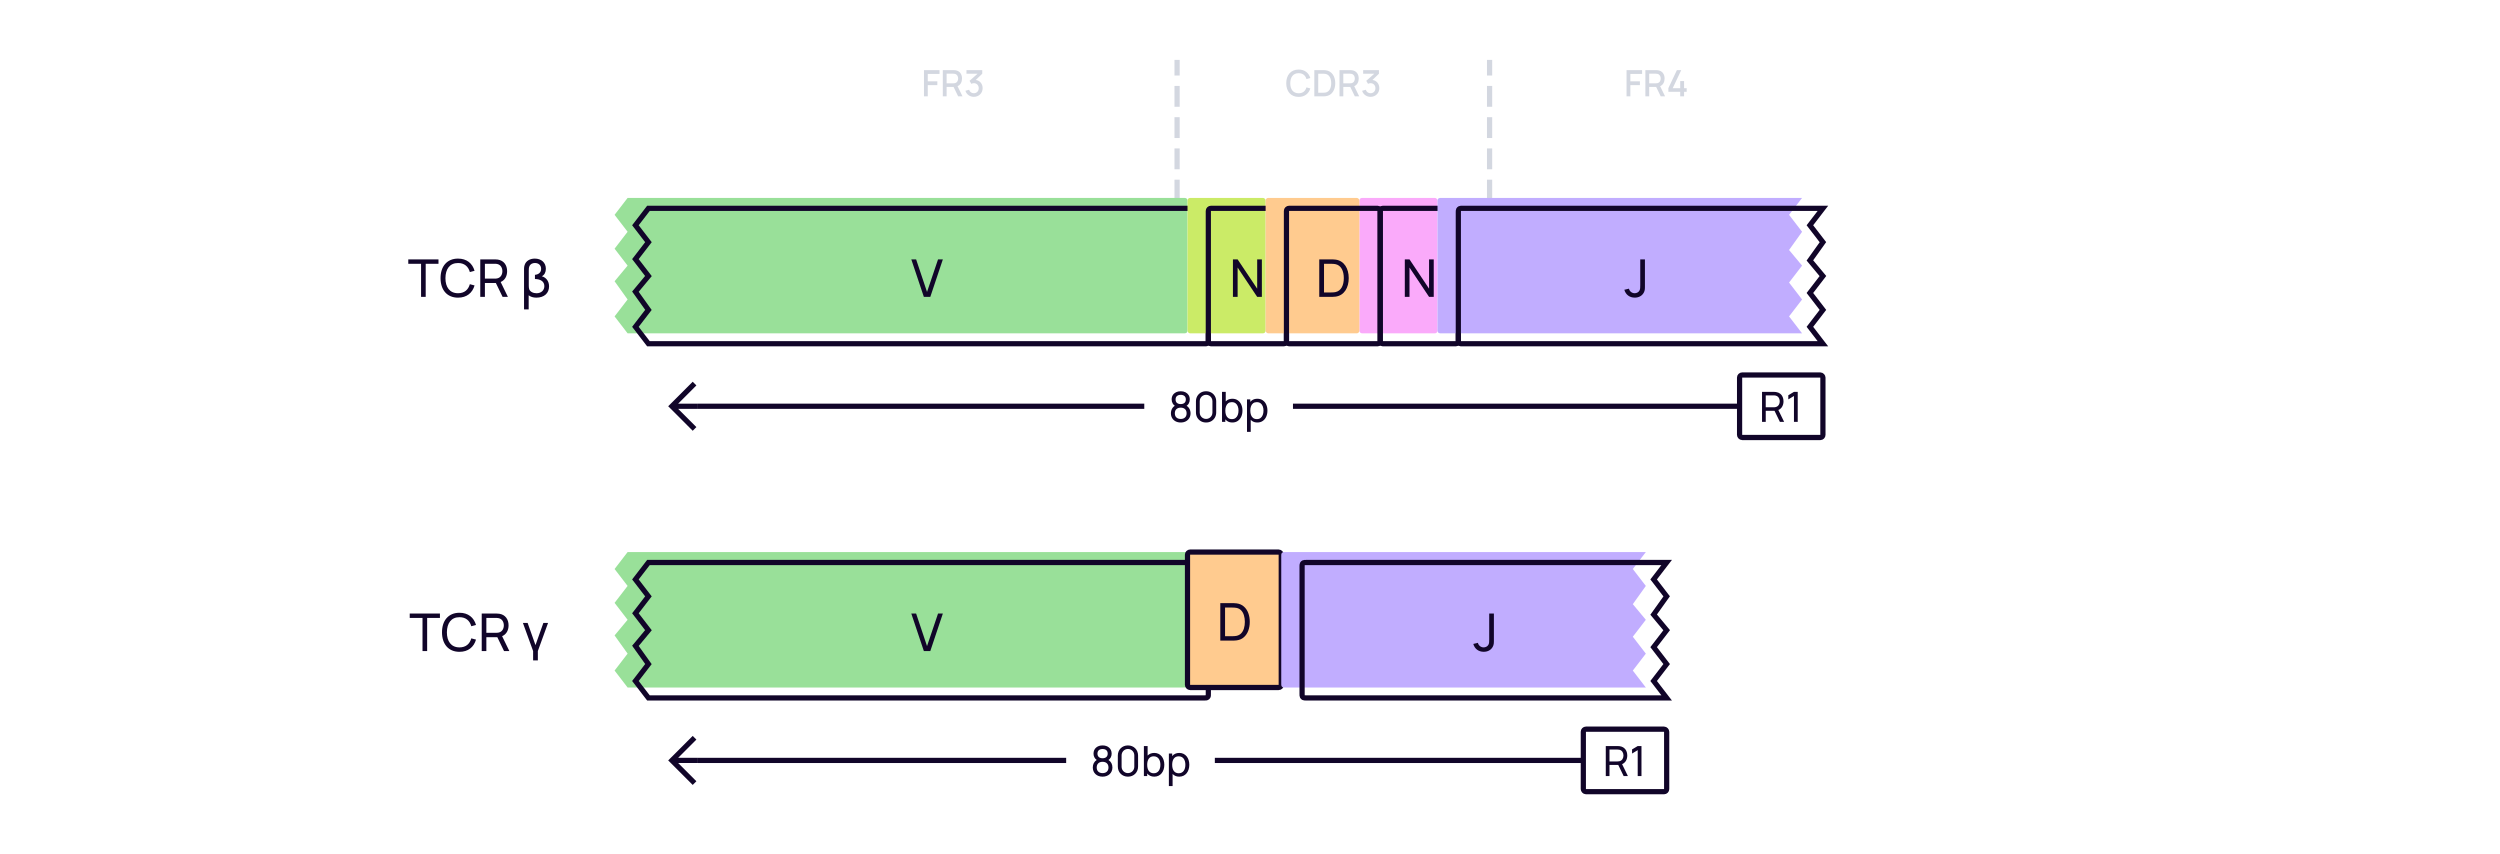 <svg width="960" height="328" viewBox="0 0 960 328" fill="none" xmlns="http://www.w3.org/2000/svg">
<rect width="960" height="328" fill="white"/>
<path d="M354.805 37H356.268V32.695H359.936V31.225H356.268V28.383H360.776V26.92H354.805V37ZM362.038 37H363.501V33.381H366.175L367.932 37H369.605L367.701 33.094C368.842 32.597 369.416 31.491 369.416 30.147C369.416 28.516 368.576 27.235 366.889 26.976C366.623 26.934 366.308 26.92 366.112 26.92H362.038V37ZM363.501 31.995V28.299H366.056C366.238 28.299 366.483 28.313 366.693 28.369C367.589 28.579 367.925 29.405 367.925 30.147C367.925 30.889 367.589 31.715 366.693 31.932C366.483 31.981 366.238 31.995 366.056 31.995H363.501ZM373.964 37.189C375.847 37.189 377.331 35.796 377.331 33.871C377.331 32.233 376.323 30.924 374.692 30.707L377.184 28.313V26.92H371.122V28.313H375.392L372.312 31.036L372.998 32.191C373.285 32.037 373.628 31.939 373.95 31.939C375.07 31.939 375.833 32.751 375.833 33.871C375.833 34.984 375.07 35.789 373.964 35.803C373.138 35.81 372.403 35.341 372.137 34.466L370.723 34.858C371.15 36.293 372.466 37.189 373.964 37.189Z" fill="#D3D7E0"/>
<path d="M498.682 37.21C501.006 37.21 502.567 35.943 503.162 33.955L501.678 33.556C501.279 34.963 500.278 35.817 498.682 35.817C496.54 35.817 495.448 34.27 495.462 31.96C495.469 29.65 496.54 28.103 498.682 28.103C500.278 28.103 501.279 28.957 501.678 30.364L503.162 29.965C502.567 27.977 501.006 26.71 498.682 26.71C495.658 26.71 493.915 28.845 493.915 31.96C493.915 35.075 495.658 37.21 498.682 37.21ZM504.702 37H507.859C508.041 37 508.643 37 509.112 36.937C511.478 36.636 512.738 34.529 512.738 31.96C512.738 29.391 511.478 27.284 509.112 26.983C508.643 26.92 508.041 26.92 507.859 26.92H504.702V37ZM506.2 35.607V28.313H507.859C508.167 28.313 508.671 28.32 509.007 28.383C510.519 28.663 511.184 30.189 511.184 31.96C511.184 33.689 510.547 35.243 509.007 35.537C508.671 35.6 508.181 35.607 507.859 35.607H506.2ZM514.368 37H515.831V33.381H518.505L520.262 37H521.935L520.031 33.094C521.172 32.597 521.746 31.491 521.746 30.147C521.746 28.516 520.906 27.235 519.219 26.976C518.953 26.934 518.638 26.92 518.442 26.92H514.368V37ZM515.831 31.995V28.299H518.386C518.568 28.299 518.813 28.313 519.023 28.369C519.919 28.579 520.255 29.405 520.255 30.147C520.255 30.889 519.919 31.715 519.023 31.932C518.813 31.981 518.568 31.995 518.386 31.995H515.831ZM526.294 37.189C528.177 37.189 529.661 35.796 529.661 33.871C529.661 32.233 528.653 30.924 527.022 30.707L529.514 28.313V26.92H523.452V28.313H527.722L524.642 31.036L525.328 32.191C525.615 32.037 525.958 31.939 526.28 31.939C527.4 31.939 528.163 32.751 528.163 33.871C528.163 34.984 527.4 35.789 526.294 35.803C525.468 35.81 524.733 35.341 524.467 34.466L523.053 34.858C523.48 36.293 524.796 37.189 526.294 37.189Z" fill="#D3D7E0"/>
<path d="M161.688 114H163.468V101.29H168.378V99.6H156.778V101.29H161.688V114ZM175.89 114.3C179.22 114.3 181.41 112.47 182.23 109.61L180.42 109.13C179.83 111.27 178.32 112.6 175.89 112.6C172.67 112.6 171.03 110.25 171.05 106.8C171.07 103.35 172.67 101 175.89 101C178.32 101 179.83 102.33 180.42 104.47L182.23 103.99C181.41 101.13 179.22 99.3 175.89 99.3C171.58 99.3 169.17 102.36 169.17 106.8C169.17 111.24 171.58 114.3 175.89 114.3ZM184.423 114H186.203V108.68H190.413L192.993 114H195.033L192.253 108.29C193.883 107.61 194.733 106.04 194.733 104.14C194.733 101.85 193.503 100.04 191.173 99.68C190.803 99.62 190.393 99.6 190.113 99.6H184.423V114ZM186.203 106.99V101.29H190.053C190.303 101.29 190.653 101.31 190.953 101.38C192.333 101.69 192.913 102.94 192.913 104.14C192.913 105.34 192.333 106.59 190.953 106.9C190.653 106.97 190.303 106.99 190.053 106.99H186.203ZM201.23 103.2V118.8H203.01V113.39C203.72 113.96 204.71 114.3 205.94 114.3C208.99 114.3 210.84 112.57 210.84 109.95C210.84 107.74 209.44 106.44 208.05 106.09C209.1 105.58 209.61 104.5 209.61 103.22C209.61 100.84 207.86 99.3 205.37 99.3C203.51 99.3 201.98 100.16 201.45 101.78C201.3 102.23 201.23 102.71 201.23 103.2ZM203.05 109.71V103.86C203.05 103.44 203.07 102.8 203.28 102.28C203.64 101.35 204.52 100.99 205.41 100.99C206.79 100.99 207.79 101.82 207.79 103.24C207.79 104.67 206.79 105.4 205.42 105.54V107.14C207.61 107.18 209.03 108.1 209.03 109.87C209.03 111.52 207.79 112.61 206.02 112.61C204.77 112.61 203.53 112.04 203.2 111.01C203.08 110.64 203.05 110.1 203.05 109.71Z" fill="#110529"/>
<path d="M452 112V24" stroke="#D3D7E0" stroke-width="2" stroke-linecap="square" stroke-dasharray="6 6"/>
<path d="M363.209 114H365.792L370.813 99H368.896L364.48 112.021L360.126 99H358.188L363.209 114Z" fill="#110529"/>
<path d="M572 112V24" stroke="#D3D7E0" stroke-width="2" stroke-linecap="square" stroke-dasharray="6 6"/>
<g filter="url(#filter0_i_6281_38512)">
<path fill-rule="evenodd" clip-rule="evenodd" d="M257.6 80H249L244 86.5L249 93L244 99.5L249 106L244 112L249 119L244 125.5L249 132H257.6H258H462.4C462.96 132 463.24 132 463.454 131.891C463.642 131.795 463.795 131.642 463.891 131.454C464 131.24 464 130.96 464 130.4V125.5V119V112V106V99.5V93V86.5V81.6C464 81.04 464 80.76 463.891 80.546C463.795 80.358 463.642 80.205 463.454 80.109C463.24 80 462.96 80 462.4 80H258H257.6Z" fill="#99E099"/>
</g>
<path d="M249 80V79H248.508L248.207 79.39L249 80ZM244 86.5L243.207 85.89L242.738 86.5L243.207 87.11L244 86.5ZM249 93L249.793 93.61L250.262 93L249.793 92.39L249 93ZM244 99.5L243.207 98.89L242.738 99.5L243.207 100.11L244 99.5ZM249 106L249.768 106.64L250.281 106.025L249.793 105.39L249 106ZM244 112L243.232 111.36L242.737 111.953L243.186 112.581L244 112ZM249 119L249.793 119.61L250.245 119.022L249.814 118.419L249 119ZM244 125.5L243.207 124.89L242.738 125.5L243.207 126.11L244 125.5ZM249 132L248.207 132.61L248.508 133H249V132ZM463.454 131.891L463.908 132.782L463.908 132.782L463.454 131.891ZM463.891 131.454L463 131L463.891 131.454ZM463.891 80.546L463 81V81L463.891 80.546ZM463.454 80.109L463.908 79.218V79.218L463.454 80.109ZM249 81H257.6V79H249V81ZM244.793 87.11L249.793 80.61L248.207 79.39L243.207 85.89L244.793 87.11ZM249.793 92.39L244.793 85.89L243.207 87.11L248.207 93.61L249.793 92.39ZM244.793 100.11L249.793 93.61L248.207 92.39L243.207 98.89L244.793 100.11ZM249.793 105.39L244.793 98.89L243.207 100.11L248.207 106.61L249.793 105.39ZM244.768 112.64L249.768 106.64L248.232 105.36L243.232 111.36L244.768 112.64ZM249.814 118.419L244.814 111.419L243.186 112.581L248.186 119.581L249.814 118.419ZM244.793 126.11L249.793 119.61L248.207 118.39L243.207 124.89L244.793 126.11ZM249.793 131.39L244.793 124.89L243.207 126.11L248.207 132.61L249.793 131.39ZM257.6 131H249V133H257.6V131ZM257.6 133H258V131H257.6V133ZM258 133H462.4V131H258V133ZM462.4 133C462.664 133 462.921 133.001 463.138 132.983C463.367 132.964 463.637 132.92 463.908 132.782L463 131C463.058 130.971 463.08 130.981 462.975 130.99C462.859 130.999 462.697 131 462.4 131V133ZM463.908 132.782C464.284 132.59 464.59 132.284 464.782 131.908L463 131L463 131L463.908 132.782ZM464.782 131.908C464.92 131.637 464.964 131.367 464.983 131.138C465.001 130.921 465 130.664 465 130.4H463C463 130.697 462.999 130.859 462.99 130.975C462.981 131.08 462.971 131.058 463 131L464.782 131.908ZM465 130.4V125.5H463V130.4H465ZM465 125.5V119H463V125.5H465ZM465 119V112H463V119H465ZM465 112V106H463V112H465ZM465 106V99.5H463V106H465ZM465 99.5V93H463V99.5H465ZM465 93V86.5H463V93H465ZM465 86.5V81.6H463V86.5H465ZM465 81.6C465 81.337 465.001 81.079 464.983 80.862C464.964 80.633 464.92 80.363 464.782 80.092L463 81C462.971 80.942 462.981 80.92 462.99 81.025C462.999 81.141 463 81.303 463 81.6H465ZM464.782 80.092C464.59 79.716 464.284 79.41 463.908 79.218L463 81V81L464.782 80.092ZM463.908 79.218C463.637 79.08 463.367 79.036 463.138 79.017C462.921 78.999 462.664 79 462.4 79V81C462.697 81 462.859 81.001 462.975 81.01C463.08 81.019 463.058 81.029 463 81L463.908 79.218ZM462.4 79H258V81H462.4V79ZM258 79H257.6V81H258V79Z" fill="#110529"/>
<path d="M354.758 114H357.238L362.058 99.6H360.208L355.978 112.11L351.788 99.6H349.938L354.758 114Z" fill="#110529"/>
<g filter="url(#filter1_i_6281_38512)">
<rect x="464" y="80" width="30" height="52" rx="1" fill="#CBEB67"/>
</g>
<rect x="464" y="80" width="30" height="52" rx="1" stroke="#110529" stroke-width="2" stroke-linecap="round"/>
<g filter="url(#filter2_i_6281_38512)">
<rect x="530" y="80" width="30" height="52" rx="1" fill="#FAAAFA"/>
</g>
<rect x="530" y="80" width="30" height="52" rx="1" stroke="#110529" stroke-width="2" stroke-linecap="round"/>
<g filter="url(#filter3_i_6281_38512)">
<rect x="494" y="80" width="36" height="52" rx="1" fill="#FFCB8F"/>
</g>
<rect x="494" y="80" width="36" height="52" rx="1" stroke="#110529" stroke-width="2" stroke-linecap="round"/>
<path d="M473.447 114H475.247V102.74L482.757 114H484.557V99.6H482.757V110.85L475.247 99.6H473.447V114Z" fill="#110529"/>
<path d="M539.447 114H541.247V102.74L548.757 114H550.557V99.6H548.757V110.85L541.247 99.6H539.447V114Z" fill="#110529"/>
<path d="M506.593 114H511.033C511.303 114 512.183 114 512.853 113.91C516.183 113.47 517.913 110.48 517.913 106.8C517.913 103.13 516.183 100.13 512.853 99.69C512.173 99.6 511.313 99.6 511.033 99.6H506.593V114ZM508.423 112.3V101.3H511.033C511.513 101.3 512.233 101.32 512.703 101.41C515.033 101.83 516.023 104.08 516.023 106.8C516.023 109.47 515.063 111.76 512.703 112.19C512.233 112.28 511.533 112.3 511.033 112.3H508.423Z" fill="#110529"/>
<g filter="url(#filter4_i_6281_38512)">
<path d="M700 132L561.6 132C561.04 132 560.76 132 560.546 131.891C560.358 131.795 560.205 131.642 560.109 131.454C560 131.24 560 130.96 560 130.4V106V81.6C560 81.04 560 80.76 560.109 80.546C560.205 80.358 560.358 80.205 560.546 80.109C560.76 80 561.04 80 561.6 80L700 80L695 86.5L700 93L695 100L700 106L695 112.5L700 119L695 125.5L700 132Z" fill="#C1ADFF"/>
</g>
<path d="M700 132L561.6 132C561.04 132 560.76 132 560.546 131.891C560.358 131.795 560.205 131.642 560.109 131.454C560 131.24 560 130.96 560 130.4V106V81.6C560 81.04 560 80.76 560.109 80.546C560.205 80.358 560.358 80.205 560.546 80.109C560.76 80 561.04 80 561.6 80L700 80L695 86.5L700 93L695 100L700 106L695 112.5L700 119L695 125.5L700 132Z" stroke="#110529" stroke-width="2" stroke-linecap="round"/>
<path d="M627.744 114.29C629.194 114.29 630.454 113.7 631.184 112.43C631.714 111.51 631.654 110.72 631.654 109.48V99.6H629.854V109.48C629.854 110.37 629.854 110.99 629.594 111.51C629.204 112.29 628.384 112.6 627.704 112.6C626.634 112.6 625.724 111.83 625.514 110.85L623.744 111.27C624.254 113.11 625.724 114.29 627.744 114.29Z" fill="#110529"/>
<path d="M258 156L257.293 156.707L256.586 156L257.293 155.293L258 156ZM265.293 147.293L266 146.586L267.414 148L266.707 148.707L265.293 147.293ZM266.707 163.293L267.414 164L266 165.414L265.293 164.707L266.707 163.293ZM268 157L258 157L258 155L268 155L268 157ZM257.293 155.293L265.293 147.293L266.707 148.707L258.707 156.707L257.293 155.293ZM258.707 155.293L266.707 163.293L265.293 164.707L257.293 156.707L258.707 155.293Z" fill="#110529"/>
<path d="M439.5 156H268" stroke="#110529" stroke-width="2"/>
<rect width="57" height="20" transform="translate(439.5 146)" fill="white"/>
<path d="M453.392 162.24C452.656 162.24 452.005 162.093 451.44 161.8C450.875 161.501 450.432 161.088 450.112 160.56C449.792 160.032 449.632 159.416 449.632 158.712C449.632 158.024 449.795 157.403 450.12 156.848C450.451 156.293 450.947 155.867 451.608 155.568L451.584 156.088C451.045 155.827 450.632 155.459 450.344 154.984C450.056 154.504 449.912 153.973 449.912 153.392C449.912 152.741 450.061 152.181 450.36 151.712C450.659 151.243 451.069 150.88 451.592 150.624C452.115 150.368 452.715 150.24 453.392 150.24C454.069 150.24 454.669 150.368 455.192 150.624C455.715 150.88 456.125 151.243 456.424 151.712C456.723 152.181 456.872 152.741 456.872 153.392C456.872 153.973 456.736 154.501 456.464 154.976C456.192 155.445 455.773 155.816 455.208 156.088L455.176 155.576C455.837 155.864 456.333 156.288 456.664 156.848C457 157.403 457.168 158.024 457.168 158.712C457.168 159.416 457.005 160.032 456.68 160.56C456.36 161.088 455.915 161.501 455.344 161.8C454.779 162.093 454.128 162.24 453.392 162.24ZM453.392 160.88C454.064 160.88 454.608 160.696 455.024 160.328C455.445 159.955 455.656 159.416 455.656 158.712C455.656 158.003 455.448 157.464 455.032 157.096C454.621 156.723 454.075 156.536 453.392 156.536C452.715 156.536 452.168 156.723 451.752 157.096C451.341 157.464 451.136 158.003 451.136 158.712C451.136 159.416 451.344 159.955 451.76 160.328C452.176 160.696 452.72 160.88 453.392 160.88ZM453.392 155.168C453.979 155.168 454.453 155.021 454.816 154.728C455.179 154.429 455.36 153.984 455.36 153.392C455.36 152.8 455.179 152.357 454.816 152.064C454.453 151.765 453.979 151.616 453.392 151.616C452.811 151.616 452.336 151.765 451.968 152.064C451.605 152.357 451.424 152.8 451.424 153.392C451.424 153.984 451.605 154.429 451.968 154.728C452.336 155.021 452.811 155.168 453.392 155.168ZM463.133 162.24C462.386 162.24 461.72 162.072 461.133 161.736C460.552 161.395 460.09 160.933 459.749 160.352C459.413 159.765 459.245 159.099 459.245 158.352V154.128C459.245 153.381 459.413 152.715 459.749 152.128C460.09 151.541 460.552 151.08 461.133 150.744C461.72 150.408 462.386 150.24 463.133 150.24C463.88 150.24 464.546 150.408 465.133 150.744C465.72 151.08 466.181 151.541 466.517 152.128C466.853 152.715 467.021 153.381 467.021 154.128V158.352C467.021 159.099 466.853 159.765 466.517 160.352C466.181 160.933 465.72 161.395 465.133 161.736C464.546 162.072 463.88 162.24 463.133 162.24ZM463.133 160.872C463.586 160.872 463.997 160.763 464.365 160.544C464.733 160.325 465.026 160.032 465.245 159.664C465.464 159.291 465.573 158.88 465.573 158.432V154.04C465.573 153.587 465.464 153.176 465.245 152.808C465.026 152.44 464.733 152.147 464.365 151.928C463.997 151.709 463.586 151.6 463.133 151.6C462.685 151.6 462.274 151.709 461.901 151.928C461.533 152.147 461.24 152.44 461.021 152.808C460.802 153.176 460.693 153.587 460.693 154.04V158.432C460.693 158.88 460.802 159.291 461.021 159.664C461.24 160.032 461.533 160.325 461.901 160.544C462.274 160.763 462.685 160.872 463.133 160.872ZM473.229 162.24C472.418 162.24 471.735 162.04 471.181 161.64C470.626 161.235 470.205 160.688 469.917 160C469.634 159.307 469.493 158.531 469.493 157.672C469.493 156.803 469.634 156.024 469.917 155.336C470.205 154.648 470.626 154.107 471.181 153.712C471.741 153.317 472.426 153.12 473.237 153.12C474.037 153.12 474.725 153.32 475.301 153.72C475.882 154.115 476.327 154.656 476.637 155.344C476.946 156.032 477.101 156.808 477.101 157.672C477.101 158.536 476.946 159.312 476.637 160C476.327 160.688 475.882 161.235 475.301 161.64C474.725 162.04 474.034 162.24 473.229 162.24ZM469.253 162V150.48H470.685V155.64H470.525V162H469.253ZM473.053 160.936C473.623 160.936 474.095 160.792 474.469 160.504C474.842 160.216 475.122 159.827 475.309 159.336C475.495 158.84 475.589 158.285 475.589 157.672C475.589 157.064 475.495 156.515 475.309 156.024C475.127 155.533 474.845 155.144 474.461 154.856C474.082 154.568 473.599 154.424 473.013 154.424C472.453 154.424 471.989 154.563 471.621 154.84C471.253 155.112 470.978 155.493 470.797 155.984C470.615 156.469 470.525 157.032 470.525 157.672C470.525 158.301 470.613 158.864 470.789 159.36C470.97 159.851 471.247 160.237 471.621 160.52C471.994 160.797 472.471 160.936 473.053 160.936ZM482.822 162.24C482.012 162.24 481.329 162.04 480.774 161.64C480.22 161.235 479.798 160.688 479.51 160C479.228 159.307 479.086 158.531 479.086 157.672C479.086 156.803 479.228 156.024 479.51 155.336C479.798 154.648 480.22 154.107 480.774 153.712C481.334 153.317 482.02 153.12 482.83 153.12C483.63 153.12 484.318 153.32 484.894 153.72C485.476 154.115 485.921 154.656 486.23 155.344C486.54 156.032 486.694 156.808 486.694 157.672C486.694 158.536 486.54 159.312 486.23 160C485.921 160.688 485.476 161.235 484.894 161.64C484.318 162.04 483.628 162.24 482.822 162.24ZM478.846 165.84V153.36H480.118V159.72H480.278V165.84H478.846ZM482.646 160.936C483.217 160.936 483.689 160.792 484.062 160.504C484.436 160.216 484.716 159.827 484.902 159.336C485.089 158.84 485.182 158.285 485.182 157.672C485.182 157.064 485.089 156.515 484.902 156.024C484.721 155.533 484.438 155.144 484.054 154.856C483.676 154.568 483.193 154.424 482.606 154.424C482.046 154.424 481.582 154.563 481.214 154.84C480.846 155.112 480.572 155.493 480.39 155.984C480.209 156.469 480.118 157.032 480.118 157.672C480.118 158.301 480.206 158.864 480.382 159.36C480.564 159.851 480.841 160.237 481.214 160.52C481.588 160.797 482.065 160.936 482.646 160.936Z" fill="#110529"/>
<path d="M668 156H496.5" stroke="#110529" stroke-width="2"/>
<rect x="668" y="144" width="32" height="24" rx="1" fill="white"/>
<path d="M676.62 162V150.48H681.172C681.284 150.48 681.417 150.485 681.572 150.496C681.727 150.501 681.876 150.517 682.02 150.544C682.644 150.64 683.167 150.853 683.588 151.184C684.015 151.515 684.335 151.933 684.548 152.44C684.761 152.941 684.868 153.499 684.868 154.112C684.868 155.003 684.636 155.776 684.172 156.432C683.708 157.083 683.028 157.491 682.132 157.656L681.588 157.744H678.044V162H676.62ZM683.476 162L681.204 157.312L682.612 156.88L685.108 162H683.476ZM678.044 156.392H681.124C681.225 156.392 681.34 156.387 681.468 156.376C681.601 156.365 681.727 156.347 681.844 156.32C682.212 156.235 682.511 156.08 682.74 155.856C682.975 155.627 683.145 155.36 683.252 155.056C683.359 154.747 683.412 154.432 683.412 154.112C683.412 153.792 683.359 153.48 683.252 153.176C683.145 152.867 682.975 152.597 682.74 152.368C682.511 152.139 682.212 151.984 681.844 151.904C681.727 151.872 681.601 151.853 681.468 151.848C681.34 151.837 681.225 151.832 681.124 151.832H678.044V156.392ZM688.878 162V152.056L686.71 153.368V151.776L688.878 150.48H690.326V162H688.878Z" fill="#110529"/>
<rect x="668" y="144" width="32" height="24" rx="1" stroke="#110529" stroke-width="2"/>
<path d="M624.593 37H626.056V32.695H629.724V31.225H626.056V28.383H630.564V26.92H624.593V37ZM631.826 37H633.289V33.381H635.963L637.72 37H639.393L637.489 33.094C638.63 32.597 639.204 31.491 639.204 30.147C639.204 28.516 638.364 27.235 636.677 26.976C636.411 26.934 636.096 26.92 635.9 26.92H631.826V37ZM633.289 31.995V28.299H635.844C636.026 28.299 636.271 28.313 636.481 28.369C637.377 28.579 637.713 29.405 637.713 30.147C637.713 30.889 637.377 31.715 636.481 31.932C636.271 31.981 636.026 31.995 635.844 31.995H633.289ZM645.201 37H646.685V35.243H647.686V33.857H646.685V31.127H645.201V33.857H642.324L645.6 26.92H643.927L640.651 33.857V35.243H645.201V37Z" fill="#D3D7E0"/>
<path d="M162.245 250H164.025V237.29H168.935V235.6H157.335V237.29H162.245V250ZM176.447 250.3C179.777 250.3 181.967 248.47 182.787 245.61L180.977 245.13C180.387 247.27 178.877 248.6 176.447 248.6C173.227 248.6 171.587 246.25 171.607 242.8C171.627 239.35 173.227 237 176.447 237C178.877 237 180.387 238.33 180.977 240.47L182.787 239.99C181.967 237.13 179.777 235.3 176.447 235.3C172.137 235.3 169.727 238.36 169.727 242.8C169.727 247.24 172.137 250.3 176.447 250.3ZM184.98 250H186.76V244.68H190.97L193.55 250H195.59L192.81 244.29C194.44 243.61 195.29 242.04 195.29 240.14C195.29 237.85 194.06 236.04 191.73 235.68C191.36 235.62 190.95 235.6 190.67 235.6H184.98V250ZM186.76 242.99V237.29H190.61C190.86 237.29 191.21 237.31 191.51 237.38C192.89 237.69 193.47 238.94 193.47 240.14C193.47 241.34 192.89 242.59 191.51 242.9C191.21 242.97 190.86 242.99 190.61 242.99H186.76ZM204.716 253.6H206.536V250L210.456 239.2H208.656L205.626 247.73L202.606 239.2H200.796L204.716 250V253.6Z" fill="#110529"/>
<path d="M363.209 242H365.792L370.813 227H368.896L364.48 240.021L360.126 227H358.188L363.209 242Z" fill="#110529"/>
<g filter="url(#filter5_i_6281_38512)">
<path fill-rule="evenodd" clip-rule="evenodd" d="M257.6 216H249L244 222.5L249 229L244 235.5L249 242L244 248L249 255L244 261.5L249 268H257.6H258H462.4C462.96 268 463.24 268 463.454 267.891C463.642 267.795 463.795 267.642 463.891 267.454C464 267.24 464 266.96 464 266.4V261.5V255V248V242V235.5V229V222.5V217.6C464 217.04 464 216.76 463.891 216.546C463.795 216.358 463.642 216.205 463.454 216.109C463.24 216 462.96 216 462.4 216H258H257.6Z" fill="#99E099"/>
</g>
<path d="M249 216V215H248.508L248.207 215.39L249 216ZM244 222.5L243.207 221.89L242.738 222.5L243.207 223.11L244 222.5ZM249 229L249.793 229.61L250.262 229L249.793 228.39L249 229ZM244 235.5L243.207 234.89L242.738 235.5L243.207 236.11L244 235.5ZM249 242L249.768 242.64L250.281 242.025L249.793 241.39L249 242ZM244 248L243.232 247.36L242.737 247.953L243.186 248.581L244 248ZM249 255L249.793 255.61L250.245 255.022L249.814 254.419L249 255ZM244 261.5L243.207 260.89L242.738 261.5L243.207 262.11L244 261.5ZM249 268L248.207 268.61L248.508 269H249V268ZM463.454 267.891L463.908 268.782L463.908 268.782L463.454 267.891ZM463.891 267.454L463 267L463.891 267.454ZM463.891 216.546L463 217V217L463.891 216.546ZM463.454 216.109L463.908 215.218V215.218L463.454 216.109ZM249 217H257.6V215H249V217ZM244.793 223.11L249.793 216.61L248.207 215.39L243.207 221.89L244.793 223.11ZM249.793 228.39L244.793 221.89L243.207 223.11L248.207 229.61L249.793 228.39ZM244.793 236.11L249.793 229.61L248.207 228.39L243.207 234.89L244.793 236.11ZM249.793 241.39L244.793 234.89L243.207 236.11L248.207 242.61L249.793 241.39ZM244.768 248.64L249.768 242.64L248.232 241.36L243.232 247.36L244.768 248.64ZM249.814 254.419L244.814 247.419L243.186 248.581L248.186 255.581L249.814 254.419ZM244.793 262.11L249.793 255.61L248.207 254.39L243.207 260.89L244.793 262.11ZM249.793 267.39L244.793 260.89L243.207 262.11L248.207 268.61L249.793 267.39ZM257.6 267H249V269H257.6V267ZM257.6 269H258V267H257.6V269ZM258 269H462.4V267H258V269ZM462.4 269C462.664 269 462.921 269.001 463.138 268.983C463.367 268.964 463.637 268.92 463.908 268.782L463 267C463.058 266.971 463.08 266.981 462.975 266.99C462.859 266.999 462.697 267 462.4 267V269ZM463.908 268.782C464.284 268.59 464.59 268.284 464.782 267.908L463 267L463 267L463.908 268.782ZM464.782 267.908C464.92 267.637 464.964 267.367 464.983 267.138C465.001 266.921 465 266.664 465 266.4H463C463 266.697 462.999 266.859 462.99 266.975C462.981 267.08 462.971 267.058 463 267L464.782 267.908ZM465 266.4V261.5H463V266.4H465ZM465 261.5V255H463V261.5H465ZM465 255V248H463V255H465ZM465 248V242H463V248H465ZM465 242V235.5H463V242H465ZM465 235.5V229H463V235.5H465ZM465 229V222.5H463V229H465ZM465 222.5V217.6H463V222.5H465ZM465 217.6C465 217.336 465.001 217.079 464.983 216.862C464.964 216.633 464.92 216.363 464.782 216.092L463 217C462.971 216.942 462.981 216.92 462.99 217.025C462.999 217.141 463 217.303 463 217.6H465ZM464.782 216.092C464.59 215.716 464.284 215.41 463.908 215.218L463 217V217L464.782 216.092ZM463.908 215.218C463.637 215.08 463.367 215.036 463.138 215.017C462.921 214.999 462.664 215 462.4 215V217C462.697 217 462.859 217.001 462.975 217.01C463.08 217.019 463.058 217.029 463 217L463.908 215.218ZM462.4 215H258V217H462.4V215ZM258 215H257.6V217H258V215Z" fill="#110529"/>
<path d="M354.758 250H357.238L362.058 235.6H360.208L355.978 248.11L351.788 235.6H349.938L354.758 250Z" fill="#110529"/>
<g filter="url(#filter6_i_6281_38512)">
<rect x="464" y="216" width="36" height="52" rx="1" fill="#FFCB8F"/>
<path d="M476.593 250V235.6H481.033C481.18 235.6 481.437 235.603 481.803 235.61C482.17 235.617 482.52 235.643 482.853 235.69C483.967 235.837 484.897 236.243 485.643 236.91C486.397 237.57 486.963 238.41 487.343 239.43C487.723 240.45 487.913 241.573 487.913 242.8C487.913 244.027 487.723 245.15 487.343 246.17C486.963 247.19 486.397 248.033 485.643 248.7C484.897 249.36 483.967 249.763 482.853 249.91C482.52 249.95 482.167 249.977 481.793 249.99C481.427 249.997 481.173 250 481.033 250H476.593ZM478.423 248.3H481.033C481.287 248.3 481.57 248.293 481.883 248.28C482.197 248.26 482.47 248.23 482.703 248.19C483.49 248.043 484.127 247.713 484.613 247.2C485.1 246.687 485.457 246.047 485.683 245.28C485.91 244.513 486.023 243.687 486.023 242.8C486.023 241.893 485.907 241.057 485.673 240.29C485.447 239.523 485.09 238.887 484.603 238.38C484.117 237.873 483.483 237.55 482.703 237.41C482.47 237.363 482.193 237.333 481.873 237.32C481.553 237.307 481.273 237.3 481.033 237.3H478.423V248.3Z" fill="#110529"/>
<rect x="464" y="216" width="36" height="52" rx="1" stroke="#110529" stroke-width="2" stroke-linecap="round"/>
</g>
<g filter="url(#filter7_i_6281_38512)">
<path d="M640 268H501.6C501.04 268 500.76 268 500.546 267.891C500.358 267.795 500.205 267.642 500.109 267.454C500 267.24 500 266.96 500 266.4V242V217.6C500 217.04 500 216.76 500.109 216.546C500.205 216.358 500.358 216.205 500.546 216.109C500.76 216 501.04 216 501.6 216H640L635 222.5L640 229L635 236L640 242L635 248.5L640 255L635 261.5L640 268Z" fill="#C1ADFF"/>
</g>
<path d="M640 268H501.6C501.04 268 500.76 268 500.546 267.891C500.358 267.795 500.205 267.642 500.109 267.454C500 267.24 500 266.96 500 266.4V242V217.6C500 217.04 500 216.76 500.109 216.546C500.205 216.358 500.358 216.205 500.546 216.109C500.76 216 501.04 216 501.6 216H640L635 222.5L640 229L635 236L640 242L635 248.5L640 255L635 261.5L640 268Z" stroke="#110529" stroke-width="2" stroke-linecap="round"/>
<path d="M569.744 250.29C571.194 250.29 572.454 249.7 573.184 248.43C573.714 247.51 573.654 246.72 573.654 245.48V235.6H571.854V245.48C571.854 246.37 571.854 246.99 571.594 247.51C571.204 248.29 570.384 248.6 569.704 248.6C568.634 248.6 567.724 247.83 567.514 246.85L565.744 247.27C566.254 249.11 567.724 250.29 569.744 250.29Z" fill="#110529"/>
<path d="M258 292L257.293 292.707L256.586 292L257.293 291.293L258 292ZM265.293 283.293L266 282.586L267.414 284L266.707 284.707L265.293 283.293ZM266.707 299.293L267.414 300L266 301.414L265.293 300.707L266.707 299.293ZM268 293L258 293L258 291L268 291L268 293ZM257.293 291.293L265.293 283.293L266.707 284.707L258.707 292.707L257.293 291.293ZM258.707 291.293L266.707 299.293L265.293 300.707L257.293 292.707L258.707 291.293Z" fill="#110529"/>
<path d="M409.5 292H268" stroke="#110529" stroke-width="2"/>
<rect width="57" height="20" transform="translate(409.5 282)" fill="white"/>
<path d="M423.392 298.24C425.6 298.24 427.168 296.824 427.168 294.712C427.168 293.512 426.656 292.464 425.656 291.832C426.472 291.264 426.872 290.392 426.872 289.392C426.872 287.448 425.424 286.24 423.392 286.24C421.36 286.24 419.912 287.448 419.912 289.392C419.912 290.384 420.336 291.264 421.136 291.824C420.128 292.472 419.632 293.512 419.632 294.712C419.632 296.824 421.184 298.24 423.392 298.24ZM421.136 294.712C421.136 293.296 422.032 292.536 423.392 292.536C424.752 292.536 425.656 293.296 425.656 294.712C425.656 296.12 424.736 296.88 423.392 296.88C422.048 296.88 421.136 296.12 421.136 294.712ZM421.424 289.392C421.424 288.208 422.224 287.616 423.392 287.616C424.56 287.616 425.36 288.208 425.36 289.392C425.36 290.576 424.56 291.168 423.392 291.168C422.224 291.168 421.424 290.576 421.424 289.392ZM433.133 298.24C435.373 298.24 437.021 296.592 437.021 294.352V290.128C437.021 287.888 435.373 286.24 433.133 286.24C430.893 286.24 429.245 287.888 429.245 290.128V294.352C429.245 296.592 430.893 298.24 433.133 298.24ZM430.693 294.432V290.04C430.693 288.688 431.781 287.6 433.133 287.6C434.485 287.6 435.573 288.688 435.573 290.04V294.432C435.573 295.784 434.485 296.872 433.133 296.872C431.781 296.872 430.693 295.784 430.693 294.432ZM443.229 298.24C445.645 298.24 447.101 296.264 447.101 293.672C447.101 291.08 445.637 289.12 443.237 289.12C442.157 289.12 441.301 289.496 440.685 290.144V286.48H439.253V298H440.525V297.024C441.157 297.784 442.061 298.24 443.229 298.24ZM440.525 293.672C440.525 291.76 441.325 290.424 443.013 290.424C444.773 290.424 445.589 291.848 445.589 293.672C445.589 295.512 444.757 296.936 443.053 296.936C441.309 296.936 440.525 295.568 440.525 293.672ZM452.822 298.24C455.238 298.24 456.694 296.264 456.694 293.672C456.694 291.08 455.23 289.12 452.83 289.12C451.654 289.12 450.75 289.568 450.118 290.328V289.36H448.846V301.84H450.278V297.2C450.894 297.856 451.75 298.24 452.822 298.24ZM450.118 293.672C450.118 291.76 450.918 290.424 452.606 290.424C454.366 290.424 455.182 291.848 455.182 293.672C455.182 295.512 454.35 296.936 452.646 296.936C450.902 296.936 450.118 295.568 450.118 293.672Z" fill="#110529"/>
<path d="M608 292H466.5" stroke="#110529" stroke-width="2"/>
<rect x="608" y="280" width="32" height="24" rx="1" fill="white"/>
<path d="M616.62 298H618.044V293.744H621.412L623.476 298H625.108L622.884 293.432C624.188 292.888 624.868 291.632 624.868 290.112C624.868 288.28 623.884 286.832 622.02 286.544C621.724 286.496 621.396 286.48 621.172 286.48H616.62V298ZM618.044 292.392V287.832H621.124C621.324 287.832 621.604 287.848 621.844 287.904C622.948 288.152 623.412 289.152 623.412 290.112C623.412 291.072 622.948 292.072 621.844 292.32C621.604 292.376 621.324 292.392 621.124 292.392H618.044ZM628.878 298H630.326V286.48H628.878L626.71 287.776V289.368L628.878 288.056V298Z" fill="#110529"/>
<rect x="608" y="280" width="32" height="24" rx="1" stroke="#110529" stroke-width="2"/>
<defs>
<filter id="filter0_i_6281_38512" x="242.737" y="79" width="222.263" height="54" filterUnits="userSpaceOnUse" color-interpolation-filters="sRGB">
<feFlood flood-opacity="0" result="BackgroundImageFix"/>
<feBlend mode="normal" in="SourceGraphic" in2="BackgroundImageFix" result="shape"/>
<feColorMatrix in="SourceAlpha" type="matrix" values="0 0 0 0 0 0 0 0 0 0 0 0 0 0 0 0 0 0 127 0" result="hardAlpha"/>
<feOffset dx="-8" dy="-4"/>
<feComposite in2="hardAlpha" operator="arithmetic" k2="-1" k3="1"/>
<feColorMatrix type="matrix" values="0 0 0 0 0.067 0 0 0 0 0.02 0 0 0 0 0.161 0 0 0 0.16 0"/>
<feBlend mode="normal" in2="shape" result="effect1_innerShadow_6281_38512"/>
</filter>
<filter id="filter1_i_6281_38512" x="463" y="79" width="32" height="54" filterUnits="userSpaceOnUse" color-interpolation-filters="sRGB">
<feFlood flood-opacity="0" result="BackgroundImageFix"/>
<feBlend mode="normal" in="SourceGraphic" in2="BackgroundImageFix" result="shape"/>
<feColorMatrix in="SourceAlpha" type="matrix" values="0 0 0 0 0 0 0 0 0 0 0 0 0 0 0 0 0 0 127 0" result="hardAlpha"/>
<feOffset dx="-8" dy="-4"/>
<feComposite in2="hardAlpha" operator="arithmetic" k2="-1" k3="1"/>
<feColorMatrix type="matrix" values="0 0 0 0 0.067 0 0 0 0 0.02 0 0 0 0 0.161 0 0 0 0.16 0"/>
<feBlend mode="normal" in2="shape" result="effect1_innerShadow_6281_38512"/>
</filter>
<filter id="filter2_i_6281_38512" x="529" y="79" width="32" height="54" filterUnits="userSpaceOnUse" color-interpolation-filters="sRGB">
<feFlood flood-opacity="0" result="BackgroundImageFix"/>
<feBlend mode="normal" in="SourceGraphic" in2="BackgroundImageFix" result="shape"/>
<feColorMatrix in="SourceAlpha" type="matrix" values="0 0 0 0 0 0 0 0 0 0 0 0 0 0 0 0 0 0 127 0" result="hardAlpha"/>
<feOffset dx="-8" dy="-4"/>
<feComposite in2="hardAlpha" operator="arithmetic" k2="-1" k3="1"/>
<feColorMatrix type="matrix" values="0 0 0 0 0.067 0 0 0 0 0.02 0 0 0 0 0.161 0 0 0 0.16 0"/>
<feBlend mode="normal" in2="shape" result="effect1_innerShadow_6281_38512"/>
</filter>
<filter id="filter3_i_6281_38512" x="493" y="79" width="38" height="54" filterUnits="userSpaceOnUse" color-interpolation-filters="sRGB">
<feFlood flood-opacity="0" result="BackgroundImageFix"/>
<feBlend mode="normal" in="SourceGraphic" in2="BackgroundImageFix" result="shape"/>
<feColorMatrix in="SourceAlpha" type="matrix" values="0 0 0 0 0 0 0 0 0 0 0 0 0 0 0 0 0 0 127 0" result="hardAlpha"/>
<feOffset dx="-8" dy="-4"/>
<feComposite in2="hardAlpha" operator="arithmetic" k2="-1" k3="1"/>
<feColorMatrix type="matrix" values="0 0 0 0 0.067 0 0 0 0 0.02 0 0 0 0 0.161 0 0 0 0.16 0"/>
<feBlend mode="normal" in2="shape" result="effect1_innerShadow_6281_38512"/>
</filter>
<filter id="filter4_i_6281_38512" x="559" y="79" width="143.031" height="54" filterUnits="userSpaceOnUse" color-interpolation-filters="sRGB">
<feFlood flood-opacity="0" result="BackgroundImageFix"/>
<feBlend mode="normal" in="SourceGraphic" in2="BackgroundImageFix" result="shape"/>
<feColorMatrix in="SourceAlpha" type="matrix" values="0 0 0 0 0 0 0 0 0 0 0 0 0 0 0 0 0 0 127 0" result="hardAlpha"/>
<feOffset dx="-8" dy="-4"/>
<feComposite in2="hardAlpha" operator="arithmetic" k2="-1" k3="1"/>
<feColorMatrix type="matrix" values="0 0 0 0 0.067 0 0 0 0 0.02 0 0 0 0 0.161 0 0 0 0.16 0"/>
<feBlend mode="normal" in2="shape" result="effect1_innerShadow_6281_38512"/>
</filter>
<filter id="filter5_i_6281_38512" x="242.737" y="215" width="222.263" height="54" filterUnits="userSpaceOnUse" color-interpolation-filters="sRGB">
<feFlood flood-opacity="0" result="BackgroundImageFix"/>
<feBlend mode="normal" in="SourceGraphic" in2="BackgroundImageFix" result="shape"/>
<feColorMatrix in="SourceAlpha" type="matrix" values="0 0 0 0 0 0 0 0 0 0 0 0 0 0 0 0 0 0 127 0" result="hardAlpha"/>
<feOffset dx="-8" dy="-4"/>
<feComposite in2="hardAlpha" operator="arithmetic" k2="-1" k3="1"/>
<feColorMatrix type="matrix" values="0 0 0 0 0.067 0 0 0 0 0.02 0 0 0 0 0.161 0 0 0 0.16 0"/>
<feBlend mode="normal" in2="shape" result="effect1_innerShadow_6281_38512"/>
</filter>
<filter id="filter6_i_6281_38512" x="463" y="215" width="38" height="54" filterUnits="userSpaceOnUse" color-interpolation-filters="sRGB">
<feFlood flood-opacity="0" result="BackgroundImageFix"/>
<feBlend mode="normal" in="SourceGraphic" in2="BackgroundImageFix" result="shape"/>
<feColorMatrix in="SourceAlpha" type="matrix" values="0 0 0 0 0 0 0 0 0 0 0 0 0 0 0 0 0 0 127 0" result="hardAlpha"/>
<feOffset dx="-8" dy="-4"/>
<feComposite in2="hardAlpha" operator="arithmetic" k2="-1" k3="1"/>
<feColorMatrix type="matrix" values="0 0 0 0 0.067 0 0 0 0 0.02 0 0 0 0 0.161 0 0 0 0.16 0"/>
<feBlend mode="normal" in2="shape" result="effect1_innerShadow_6281_38512"/>
</filter>
<filter id="filter7_i_6281_38512" x="499" y="215" width="143.031" height="54" filterUnits="userSpaceOnUse" color-interpolation-filters="sRGB">
<feFlood flood-opacity="0" result="BackgroundImageFix"/>
<feBlend mode="normal" in="SourceGraphic" in2="BackgroundImageFix" result="shape"/>
<feColorMatrix in="SourceAlpha" type="matrix" values="0 0 0 0 0 0 0 0 0 0 0 0 0 0 0 0 0 0 127 0" result="hardAlpha"/>
<feOffset dx="-8" dy="-4"/>
<feComposite in2="hardAlpha" operator="arithmetic" k2="-1" k3="1"/>
<feColorMatrix type="matrix" values="0 0 0 0 0.067 0 0 0 0 0.02 0 0 0 0 0.161 0 0 0 0.16 0"/>
<feBlend mode="normal" in2="shape" result="effect1_innerShadow_6281_38512"/>
</filter>
</defs>
</svg>
